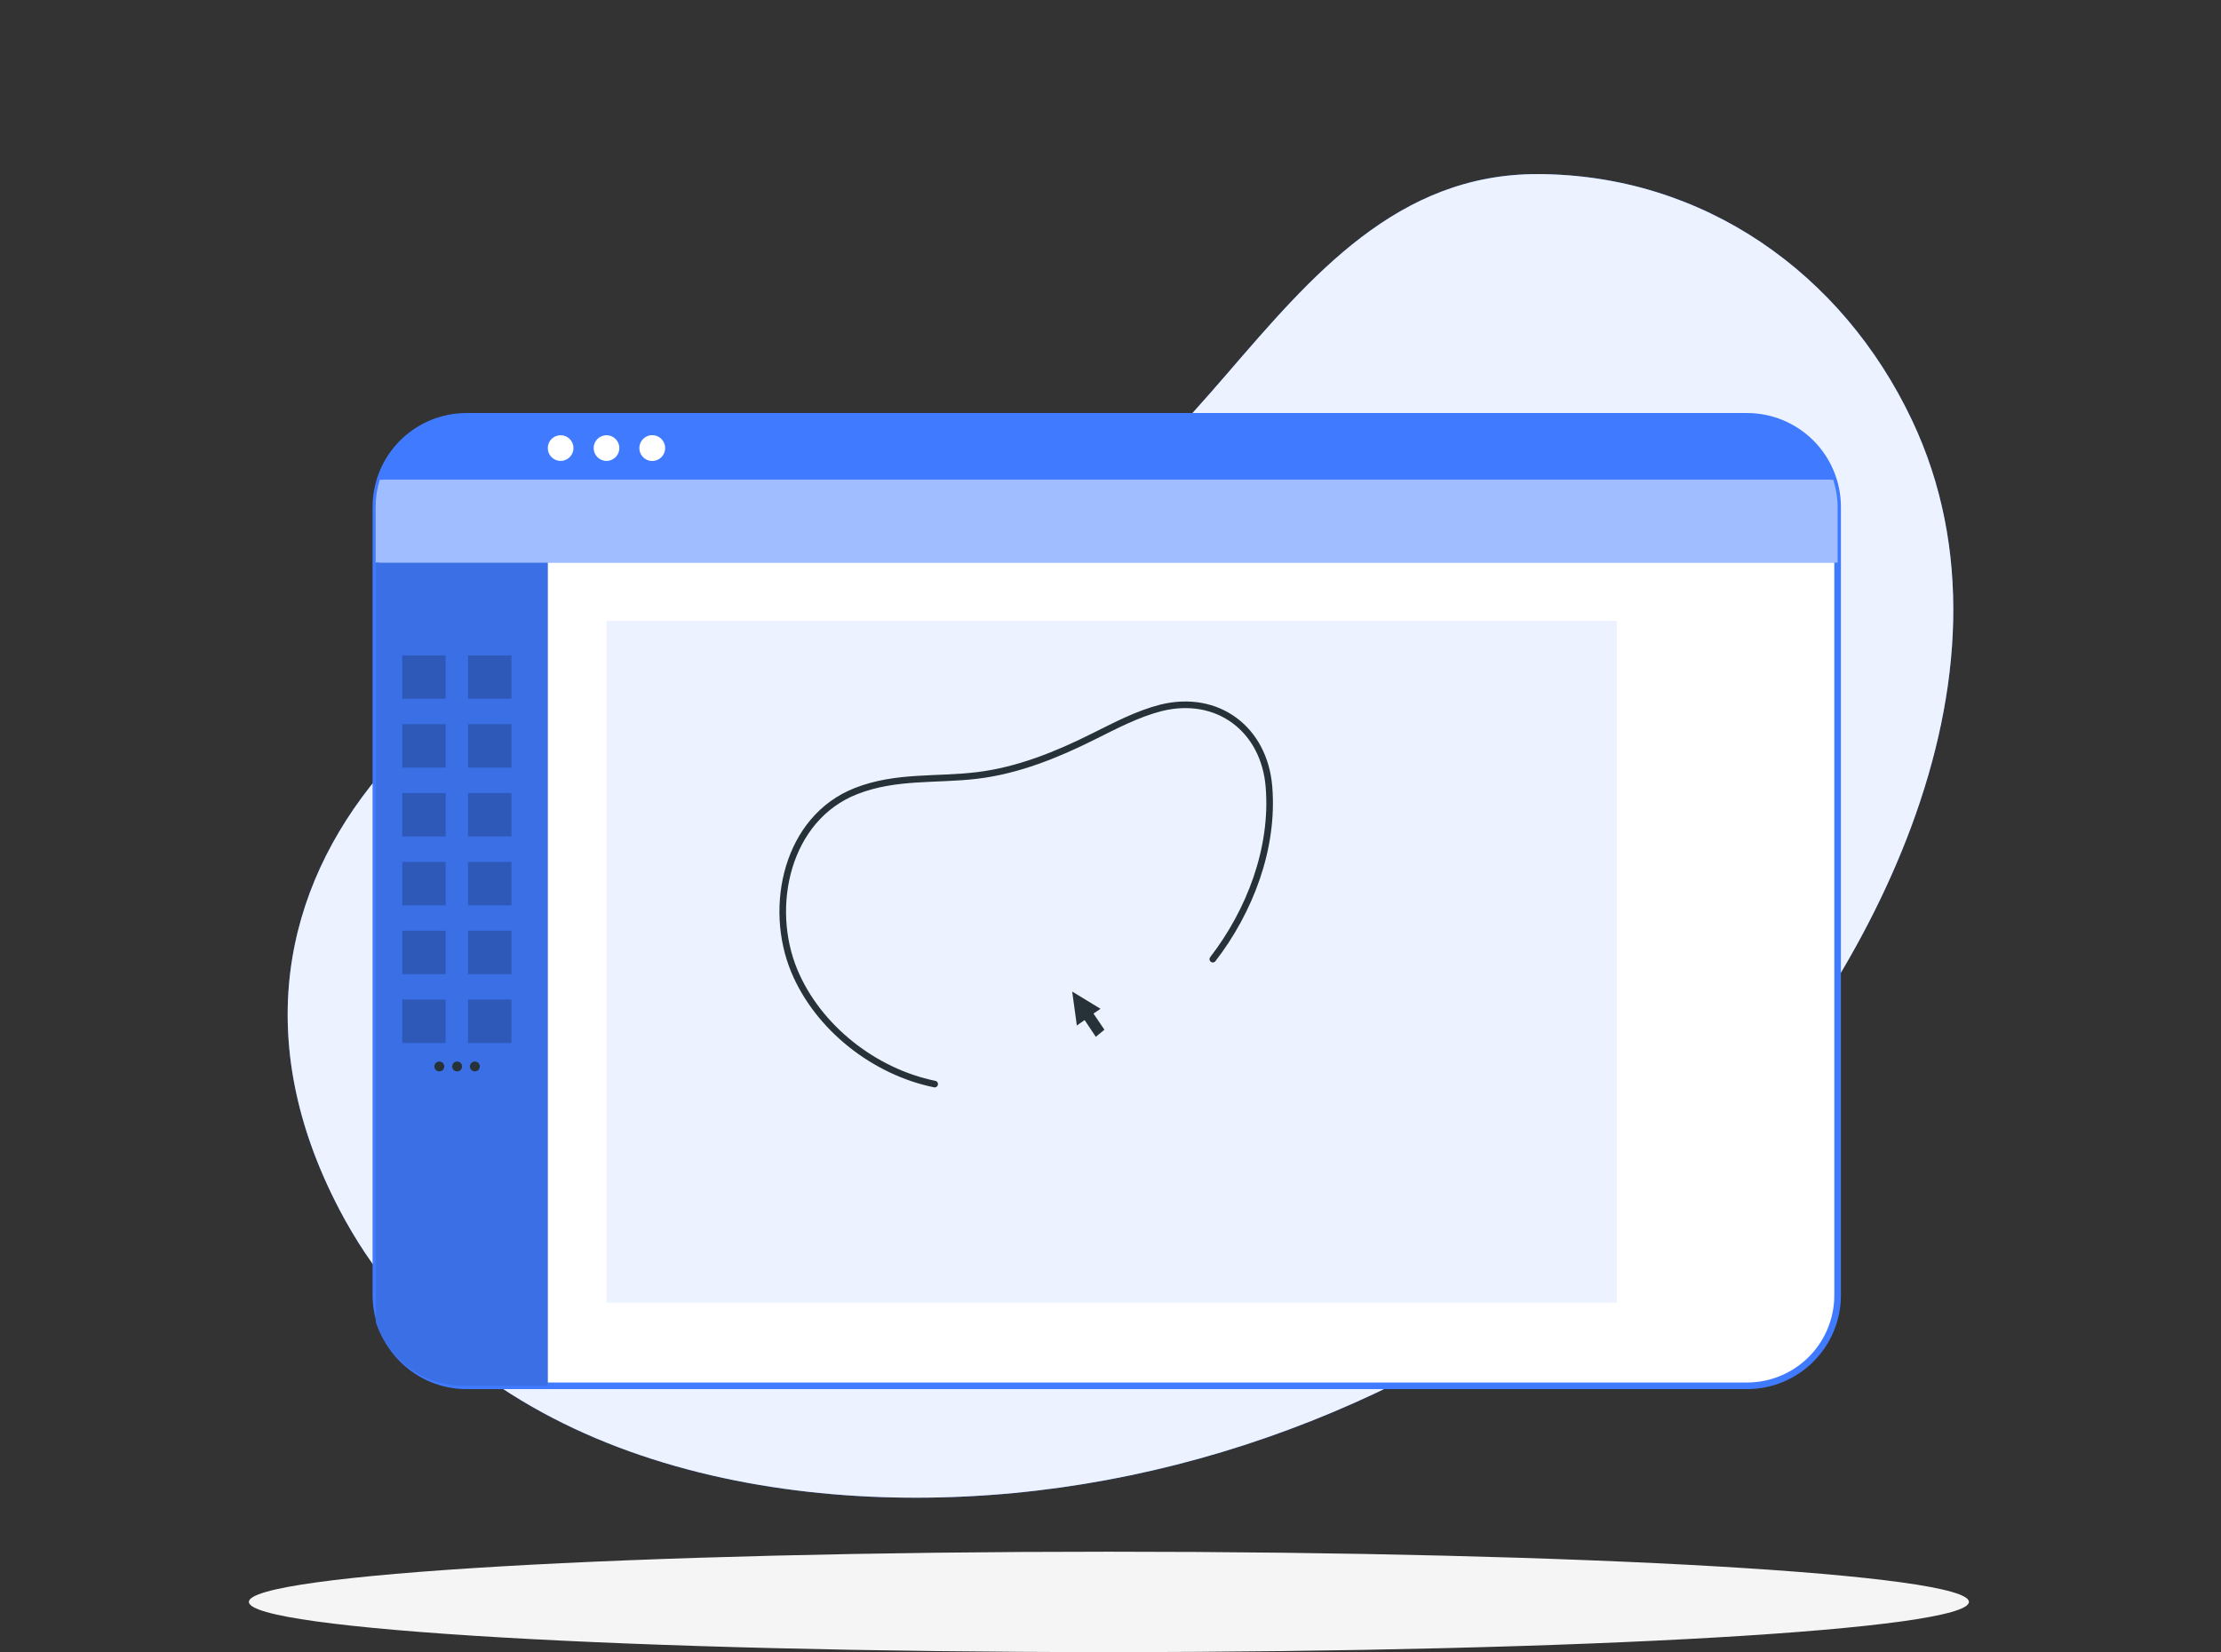 <svg width="336" height="250" viewBox="0 0 336 250" fill="none" xmlns="http://www.w3.org/2000/svg">
<rect x="0" y="0" width="336" height="250" fill="#333333" stroke="none"/>
<path d="M167.758 250C239.614 250 297.865 246.599 297.865 242.404C297.865 238.209 239.614 234.808 167.758 234.808C95.902 234.808 37.652 238.209 37.652 242.404C37.652 246.599 95.902 250 167.758 250Z" fill="#F5F5F5"/>
<path d="M232.661 26.345C211.382 26.284 198.364 41.825 185.588 56.608C179.018 64.204 172.221 71.955 163.49 77.142C149.64 85.382 134.052 83.543 118.9 85.543C71.546 91.79 24.546 131.744 51.321 182.984C70.559 219.803 115.149 229.554 153.365 225.93C191.117 222.34 227.95 205.128 254.852 177.884C282.169 150.224 307.648 102.473 289.262 63.607C278.714 41.295 257.677 26.419 232.661 26.345Z" fill="#407BFF"/>
<path opacity="0.9" d="M232.661 26.345C211.382 26.284 198.364 41.825 185.588 56.608C179.018 64.204 172.221 71.955 163.49 77.142C149.64 85.382 134.052 83.543 118.9 85.543C71.546 91.79 24.546 131.744 51.321 182.984C70.559 219.803 115.149 229.554 153.365 225.93C191.117 222.34 227.95 205.128 254.852 177.884C282.169 150.224 307.648 102.473 289.262 63.607C278.714 41.295 257.677 26.419 232.661 26.345Z" fill="white"/>
<path d="M278 85.135V195.99C278.001 197.79 277.648 199.574 276.959 201.237C276.271 202.901 275.262 204.413 273.989 205.687C272.716 206.96 271.205 207.971 269.542 208.66C267.878 209.35 266.095 209.704 264.295 209.704H253.292V85.135H278Z" fill="#407BFF"/>
<path opacity="0.8" d="M278 85.135V195.99C278.001 197.79 277.648 199.574 276.959 201.237C276.271 202.901 275.262 204.413 273.989 205.687C272.716 206.96 271.205 207.971 269.542 208.66C267.878 209.35 266.095 209.704 264.295 209.704H253.292V85.135H278Z" fill="white"/>
<path d="M278 76.715V195.99C278.001 197.791 277.648 199.574 276.959 201.238C276.271 202.901 275.262 204.413 273.989 205.687C272.716 206.961 271.205 207.971 269.542 208.66C267.878 209.35 266.095 209.704 264.295 209.704H70.58C66.942 209.704 63.454 208.26 60.882 205.688C58.31 203.116 56.865 199.627 56.865 195.99V76.715C56.864 74.913 57.218 73.129 57.907 71.465C58.596 69.8 59.606 68.288 60.879 67.014C62.153 65.74 63.666 64.73 65.33 64.041C66.995 63.353 68.778 62.999 70.58 63H264.295C266.095 63 267.878 63.355 269.542 64.044C271.205 64.734 272.716 65.744 273.989 67.017C275.262 68.291 276.271 69.803 276.959 71.467C277.648 73.131 278.001 74.914 278 76.715Z" fill="white" stroke="#407BFF" stroke-miterlimit="10"/>
<path d="M277.371 72.597H57.495C58.371 69.813 60.112 67.381 62.466 65.655C64.819 63.929 67.661 62.999 70.58 63H264.295C267.212 63.001 270.052 63.932 272.403 65.658C274.755 67.384 276.495 69.814 277.371 72.597Z" fill="#407BFF"/>
<path d="M84.812 69.746C85.885 69.746 86.756 68.876 86.756 67.803C86.756 66.73 85.885 65.86 84.812 65.86C83.739 65.86 82.869 66.73 82.869 67.803C82.869 68.876 83.739 69.746 84.812 69.746Z" fill="white"/>
<path d="M91.753 69.746C92.826 69.746 93.696 68.876 93.696 67.803C93.696 66.73 92.826 65.86 91.753 65.86C90.68 65.86 89.81 66.73 89.81 67.803C89.81 68.876 90.68 69.746 91.753 69.746Z" fill="white"/>
<path d="M100.628 67.803C100.628 68.19 100.513 68.568 100.298 68.889C100.083 69.21 99.777 69.46 99.42 69.608C99.063 69.756 98.67 69.794 98.291 69.718C97.912 69.641 97.564 69.455 97.291 69.181C97.018 68.907 96.833 68.558 96.759 68.178C96.684 67.799 96.725 67.406 96.874 67.049C97.023 66.693 97.275 66.389 97.597 66.175C97.919 65.962 98.298 65.849 98.684 65.851C98.94 65.851 99.194 65.901 99.43 65.999C99.666 66.098 99.881 66.242 100.062 66.423C100.242 66.605 100.385 66.82 100.482 67.057C100.579 67.293 100.629 67.547 100.628 67.803Z" fill="white"/>
<path d="M278 76.715V85.136H56.828V76.715C56.828 75.318 57.04 73.929 57.457 72.596H277.334C277.763 73.927 277.988 75.316 278 76.715Z" fill="#407BFF"/>
<path opacity="0.5" d="M278 76.715V85.136H56.828V76.715C56.828 75.318 57.04 73.929 57.457 72.596H277.334C277.763 73.927 277.988 75.316 278 76.715Z" fill="white"/>
<path d="M82.878 85.135V209.704H70.274C67.31 209.729 64.415 208.812 62.005 207.086C59.595 205.359 57.796 202.913 56.865 200.099V85.135H82.878Z" fill="#407BFF"/>
<path opacity="0.1" d="M82.878 85.135V209.704H70.274C67.31 209.729 64.415 208.812 62.005 207.086C59.595 205.359 57.796 202.913 56.865 200.099V85.135H82.878Z" fill="black"/>
<path opacity="0.1" d="M244.621 93.964H91.753V197.138H244.621V93.964Z" fill="#407BFF"/>
<path opacity="0.2" d="M67.424 99.165H60.854V105.735H67.424V99.165Z" fill="black"/>
<path opacity="0.2" d="M77.372 99.165H70.802V105.735H77.372V99.165Z" fill="black"/>
<path d="M183.479 145.139C189.078 137.884 192.733 128.361 191.974 119.061C191.262 110.335 184.219 105.013 175.669 107.105C172.06 108.03 168.756 109.789 165.424 111.445C159.872 114.221 154.023 116.59 147.842 117.34C141.66 118.089 135.543 117.34 129.519 119.7C119.034 123.79 116.119 137.19 120.163 146.907C123.753 155.531 132.304 162.194 141.401 164.045" stroke="#263238" stroke-linecap="round" stroke-linejoin="round"/>
<path opacity="0.2" d="M67.424 109.585H60.854V116.155H67.424V109.585Z" fill="black"/>
<path opacity="0.2" d="M77.372 109.585H70.802V116.155H77.372V109.585Z" fill="black"/>
<path opacity="0.2" d="M67.424 120.005H60.854V126.575H67.424V120.005Z" fill="black"/>
<path opacity="0.2" d="M77.372 120.005H70.802V126.575H77.372V120.005Z" fill="black"/>
<path opacity="0.2" d="M67.424 130.425H60.854V136.995H67.424V130.425Z" fill="black"/>
<path opacity="0.2" d="M77.372 130.425H70.802V136.995H77.372V130.425Z" fill="black"/>
<path opacity="0.2" d="M67.424 140.836H60.854V147.406H67.424V140.836Z" fill="black"/>
<path opacity="0.2" d="M77.372 140.836H70.802V147.406H77.372V140.836Z" fill="black"/>
<path opacity="0.2" d="M67.424 151.256H60.854V157.826H67.424V151.256Z" fill="black"/>
<path opacity="0.2" d="M77.372 151.256H70.802V157.826H77.372V151.256Z" fill="black"/>
<path d="M67.211 161.38C67.211 161.529 67.167 161.674 67.084 161.797C67.001 161.921 66.884 162.017 66.746 162.073C66.609 162.13 66.457 162.144 66.312 162.114C66.166 162.085 66.033 162.012 65.928 161.907C65.824 161.801 65.753 161.666 65.725 161.52C65.697 161.374 65.713 161.223 65.772 161.087C65.83 160.95 65.927 160.833 66.052 160.752C66.176 160.671 66.322 160.629 66.471 160.63C66.569 160.63 66.666 160.65 66.756 160.688C66.847 160.725 66.929 160.781 66.998 160.851C67.066 160.92 67.121 161.003 67.157 161.094C67.194 161.185 67.212 161.282 67.211 161.38Z" fill="#263238"/>
<path d="M69.904 161.38C69.904 161.528 69.86 161.673 69.778 161.796C69.695 161.92 69.578 162.016 69.442 162.073C69.305 162.129 69.154 162.144 69.008 162.115C68.863 162.086 68.729 162.015 68.625 161.91C68.52 161.805 68.448 161.672 68.419 161.526C68.391 161.381 68.405 161.23 68.462 161.093C68.519 160.956 68.615 160.839 68.738 160.757C68.861 160.674 69.006 160.63 69.155 160.63C69.253 160.629 69.351 160.648 69.443 160.685C69.534 160.722 69.618 160.777 69.687 160.847C69.757 160.917 69.812 161 69.85 161.092C69.887 161.183 69.905 161.281 69.904 161.38Z" fill="#263238"/>
<path d="M72.588 161.38C72.588 161.529 72.544 161.674 72.461 161.797C72.378 161.921 72.26 162.017 72.123 162.073C71.985 162.13 71.834 162.144 71.689 162.114C71.543 162.085 71.409 162.012 71.305 161.907C71.2 161.801 71.13 161.666 71.102 161.52C71.074 161.374 71.09 161.223 71.148 161.087C71.207 160.95 71.304 160.833 71.428 160.752C71.553 160.671 71.699 160.629 71.847 160.63C71.945 160.63 72.043 160.65 72.133 160.688C72.223 160.725 72.305 160.781 72.374 160.851C72.443 160.92 72.497 161.003 72.534 161.094C72.571 161.185 72.589 161.282 72.588 161.38Z" fill="#263238"/>
<path d="M164.083 154.356L162.907 155.18L162.204 150.044L166.489 152.653L165.425 153.375L167.081 155.818L165.776 156.892L164.083 154.356Z" fill="#263238"/>
</svg>
